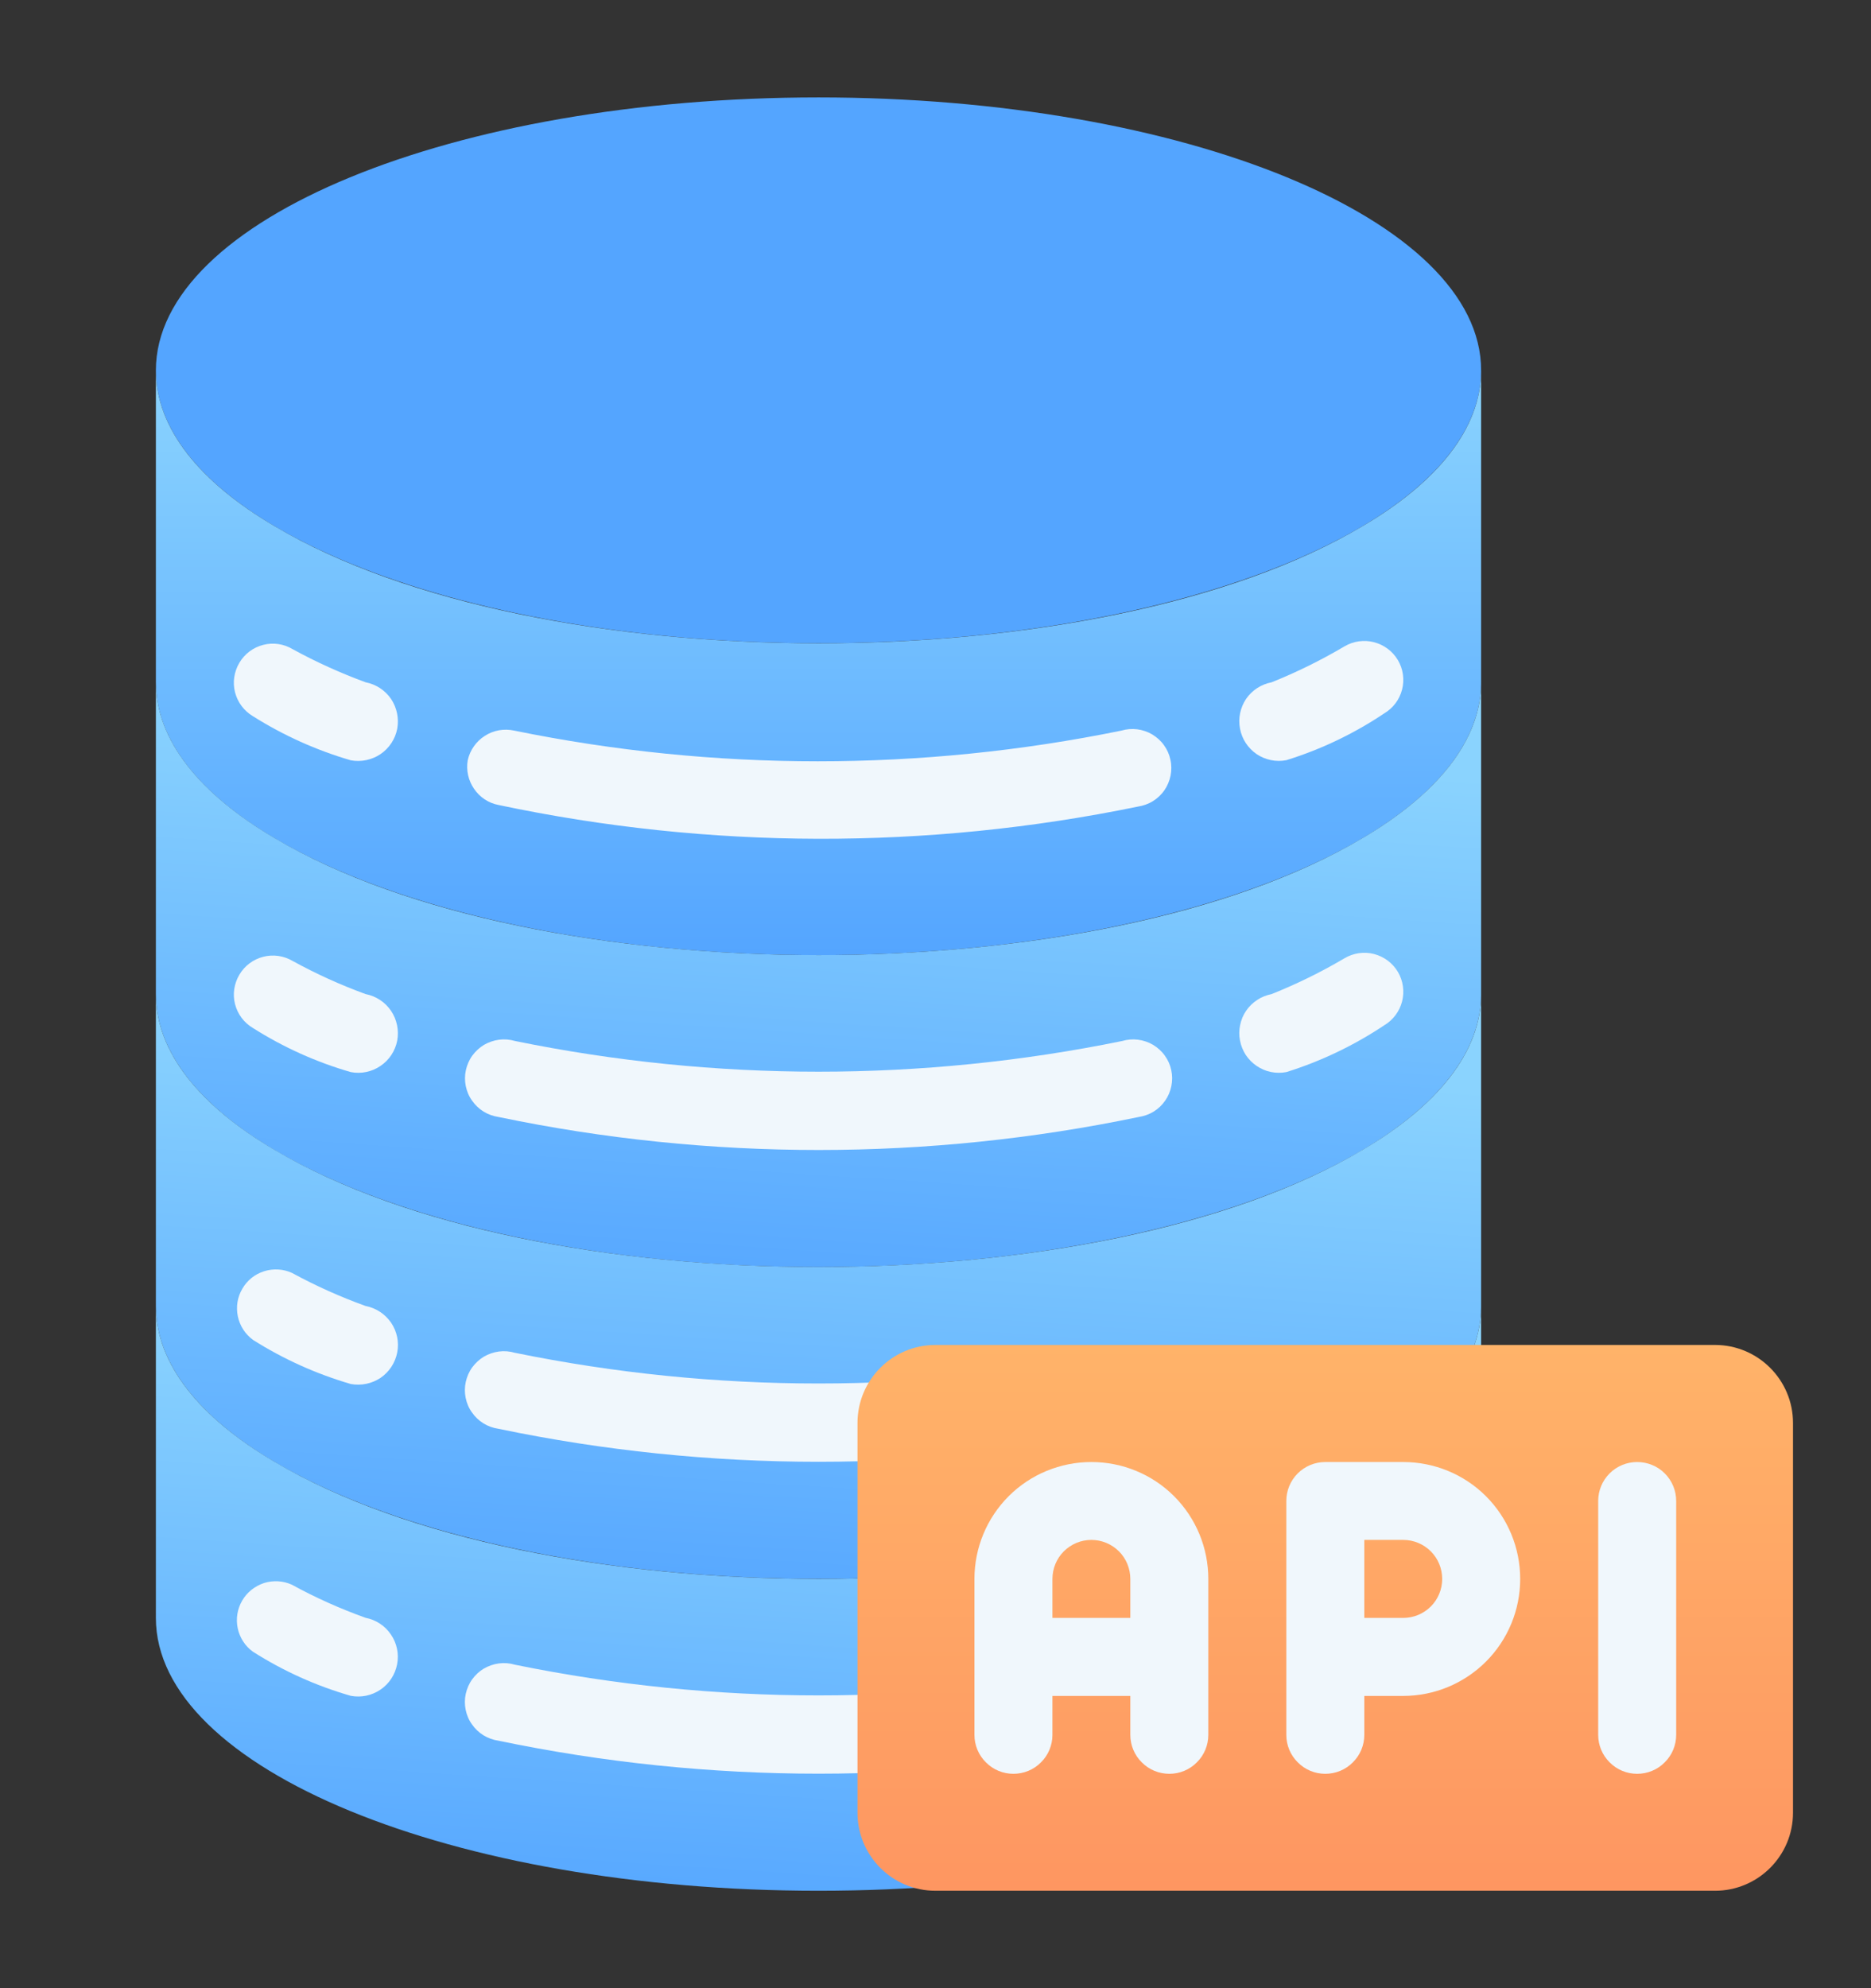 <svg width="16" height="17" viewBox="0 0 16 17" fill="none" xmlns="http://www.w3.org/2000/svg">
<rect x="0" y="0" width="16" height="17" fill="#333333" stroke="none"/>
<g clip-path="url(#clip0_380_17269)">
<path d="M7 5.5C10.129 5.5 12.666 4.455 12.666 3.167C12.666 1.878 10.129 0.833 7 0.833C3.87 0.833 1.333 1.878 1.333 3.167C1.333 4.455 3.87 5.5 7 5.5Z" fill="#54A5FF"/>
<path d="M12.666 3.167V5.834C12.666 7.124 10.13 8.167 7 8.167C3.87 8.167 1.333 7.124 1.333 5.834V3.167C1.333 3.664 1.71 4.124 2.35 4.5C4.6 5.834 9.403 5.834 11.65 4.5C12.29 4.124 12.666 3.664 12.666 3.167Z" fill="url(#paint0_linear_380_17269)"/>
<path d="M12.666 5.833V8.5C12.666 9.79 10.13 10.834 7 10.834C3.87 10.834 1.333 9.79 1.333 8.5V5.833C1.333 6.33 1.71 6.79 2.35 7.167C4.6 8.5 9.403 8.5 11.65 7.167C12.29 6.79 12.666 6.33 12.666 5.833Z" fill="url(#paint1_linear_380_17269)"/>
<path d="M12.666 8.5V11.167C12.666 12.457 10.13 13.5 7 13.5C3.87 13.5 1.333 12.457 1.333 11.167V8.5C1.333 8.997 1.71 9.457 2.35 9.833C4.6 11.167 9.403 11.167 11.65 9.833C12.29 9.457 12.666 8.997 12.666 8.5Z" fill="url(#paint2_linear_380_17269)"/>
<path d="M4.263 12.217C4.217 12.21 4.174 12.195 4.135 12.171C4.096 12.147 4.062 12.115 4.036 12.077C4.009 12.04 3.991 11.997 3.982 11.952C3.973 11.908 3.973 11.861 3.983 11.816C3.993 11.772 4.011 11.729 4.038 11.692C4.065 11.655 4.099 11.624 4.138 11.6C4.178 11.577 4.222 11.562 4.267 11.556C4.312 11.55 4.359 11.554 4.403 11.567C6.116 11.917 7.883 11.917 9.596 11.567C9.64 11.554 9.686 11.55 9.731 11.556C9.777 11.562 9.821 11.577 9.86 11.6C9.899 11.624 9.934 11.655 9.96 11.692C9.987 11.729 10.006 11.772 10.015 11.816C10.025 11.861 10.025 11.908 10.016 11.952C10.007 11.997 9.989 12.04 9.963 12.077C9.937 12.115 9.903 12.147 9.864 12.171C9.825 12.195 9.781 12.21 9.736 12.217C7.931 12.593 6.068 12.593 4.263 12.217Z" fill="#F0F7FC"/>
<path d="M12.666 11.167V13.834C12.666 15.124 10.13 16.167 7 16.167C3.87 16.167 1.333 15.124 1.333 13.834V11.167C1.333 11.664 1.71 12.124 2.35 12.5C4.6 13.834 9.403 13.834 11.65 12.5C12.29 12.124 12.666 11.664 12.666 11.167Z" fill="url(#paint3_linear_380_17269)"/>
<path d="M2.999 14.5C2.704 14.415 2.422 14.288 2.163 14.123C2.096 14.075 2.05 14.003 2.033 13.923C2.016 13.842 2.029 13.758 2.071 13.686C2.112 13.615 2.179 13.562 2.257 13.536C2.336 13.511 2.421 13.516 2.496 13.55C2.698 13.661 2.909 13.755 3.126 13.833C3.214 13.85 3.293 13.901 3.343 13.976C3.394 14.05 3.413 14.142 3.396 14.23C3.379 14.319 3.328 14.397 3.254 14.447C3.179 14.498 3.088 14.517 2.999 14.5Z" fill="#F0F7FC"/>
<path d="M4.263 14.884C4.217 14.877 4.174 14.862 4.135 14.838C4.096 14.814 4.062 14.782 4.036 14.744C4.009 14.707 3.991 14.664 3.982 14.619C3.973 14.574 3.973 14.528 3.983 14.483C3.993 14.439 4.011 14.396 4.038 14.359C4.065 14.322 4.099 14.29 4.138 14.267C4.178 14.244 4.222 14.229 4.267 14.223C4.312 14.217 4.359 14.221 4.403 14.234C6.116 14.584 7.883 14.584 9.596 14.234C9.64 14.221 9.686 14.217 9.731 14.223C9.777 14.229 9.821 14.244 9.86 14.267C9.899 14.29 9.934 14.322 9.96 14.359C9.987 14.396 10.006 14.439 10.015 14.483C10.025 14.528 10.025 14.574 10.016 14.619C10.007 14.664 9.989 14.707 9.963 14.744C9.937 14.782 9.903 14.814 9.864 14.838C9.825 14.862 9.781 14.877 9.736 14.884C7.931 15.26 6.068 15.26 4.263 14.884Z" fill="#F0F7FC"/>
<path d="M14.666 11.5H8C7.631 11.5 7.333 11.799 7.333 12.167V15.5C7.333 15.868 7.631 16.167 8 16.167H14.666C15.034 16.167 15.333 15.868 15.333 15.5V12.167C15.333 11.799 15.034 11.5 14.666 11.5Z" fill="url(#paint4_linear_380_17269)"/>
<path d="M12 12.501H11.333C11.245 12.501 11.16 12.536 11.098 12.598C11.035 12.661 11 12.745 11 12.834V14.834C11 14.922 11.035 15.007 11.098 15.069C11.16 15.132 11.245 15.167 11.333 15.167C11.422 15.167 11.507 15.132 11.569 15.069C11.632 15.007 11.667 14.922 11.667 14.834V14.501H12C12.265 14.501 12.52 14.395 12.707 14.208C12.895 14.02 13 13.766 13 13.501C13 13.235 12.895 12.981 12.707 12.793C12.52 12.606 12.265 12.501 12 12.501ZM12 13.834H11.667V13.167H12C12.088 13.167 12.173 13.202 12.236 13.265C12.298 13.327 12.333 13.412 12.333 13.501C12.333 13.589 12.298 13.674 12.236 13.736C12.173 13.799 12.088 13.834 12 13.834Z" fill="#F0F7FC"/>
<path d="M9.333 12.501C9.068 12.501 8.813 12.606 8.626 12.793C8.438 12.981 8.333 13.235 8.333 13.501V14.834C8.333 14.922 8.368 15.007 8.431 15.069C8.493 15.132 8.578 15.167 8.666 15.167C8.755 15.167 8.84 15.132 8.902 15.069C8.965 15.007 9 14.922 9 14.834V14.501H9.666V14.834C9.666 14.922 9.701 15.007 9.764 15.069C9.826 15.132 9.911 15.167 10 15.167C10.088 15.167 10.173 15.132 10.235 15.069C10.298 15.007 10.333 14.922 10.333 14.834V13.501C10.333 13.235 10.228 12.981 10.04 12.793C9.853 12.606 9.598 12.501 9.333 12.501ZM9 13.834V13.501C9 13.412 9.035 13.327 9.097 13.265C9.16 13.202 9.245 13.167 9.333 13.167C9.421 13.167 9.506 13.202 9.569 13.265C9.631 13.327 9.666 13.412 9.666 13.501V13.834H9Z" fill="#F0F7FC"/>
<path d="M14 15.167C13.912 15.167 13.827 15.132 13.765 15.069C13.702 15.007 13.667 14.922 13.667 14.834V12.834C13.667 12.745 13.702 12.661 13.765 12.598C13.827 12.536 13.912 12.501 14 12.501C14.089 12.501 14.174 12.536 14.236 12.598C14.299 12.661 14.334 12.745 14.334 12.834V14.834C14.334 14.922 14.299 15.007 14.236 15.069C14.174 15.132 14.089 15.167 14 15.167Z" fill="#F0F7FC"/>
<path d="M3 6.501C2.705 6.415 2.423 6.288 2.163 6.124C2.087 6.079 2.032 6.005 2.01 5.92C1.988 5.834 2.002 5.743 2.047 5.667C2.092 5.591 2.165 5.536 2.251 5.514C2.336 5.492 2.427 5.505 2.503 5.551C2.704 5.661 2.912 5.755 3.127 5.834C3.215 5.851 3.293 5.902 3.344 5.976C3.394 6.051 3.413 6.142 3.397 6.231C3.38 6.319 3.329 6.397 3.254 6.448C3.18 6.498 3.088 6.517 3 6.501Z" fill="#F0F7FC"/>
<path d="M11 6.5C10.912 6.517 10.82 6.498 10.746 6.448C10.672 6.397 10.62 6.319 10.604 6.23C10.587 6.142 10.606 6.051 10.656 5.976C10.707 5.902 10.785 5.851 10.874 5.834C11.089 5.748 11.297 5.645 11.497 5.527C11.573 5.482 11.664 5.469 11.749 5.491C11.835 5.513 11.909 5.568 11.954 5.644C11.999 5.72 12.012 5.811 11.99 5.896C11.968 5.982 11.913 6.055 11.837 6.1C11.579 6.273 11.297 6.408 11 6.5Z" fill="#F0F7FC"/>
<path d="M4.263 6.883C4.178 6.867 4.103 6.817 4.054 6.745C4.005 6.674 3.985 6.586 4 6.5C4.019 6.414 4.072 6.339 4.146 6.292C4.22 6.244 4.31 6.228 4.397 6.247C6.11 6.597 7.877 6.597 9.59 6.247C9.634 6.234 9.68 6.23 9.726 6.236C9.771 6.242 9.815 6.257 9.854 6.28C9.893 6.304 9.928 6.335 9.954 6.372C9.981 6.409 10 6.452 10.009 6.497C10.019 6.541 10.019 6.588 10.01 6.633C10.001 6.677 9.983 6.72 9.957 6.758C9.931 6.795 9.897 6.827 9.858 6.851C9.819 6.875 9.775 6.89 9.73 6.897C7.926 7.268 6.065 7.264 4.263 6.883Z" fill="#F0F7FC"/>
<path d="M3 9.167C2.705 9.082 2.423 8.955 2.163 8.79C2.087 8.745 2.032 8.672 2.01 8.586C1.988 8.501 2.002 8.41 2.047 8.334C2.092 8.258 2.165 8.203 2.251 8.181C2.336 8.159 2.427 8.172 2.503 8.217C2.704 8.327 2.912 8.422 3.127 8.5C3.215 8.517 3.293 8.568 3.344 8.643C3.394 8.717 3.413 8.809 3.397 8.897C3.38 8.985 3.329 9.064 3.254 9.114C3.18 9.165 3.088 9.184 3 9.167Z" fill="#F0F7FC"/>
<path d="M11 9.167C10.957 9.175 10.912 9.175 10.868 9.166C10.824 9.157 10.783 9.139 10.746 9.114C10.709 9.089 10.678 9.057 10.653 9.02C10.629 8.982 10.612 8.941 10.604 8.897C10.595 8.853 10.596 8.808 10.605 8.765C10.614 8.721 10.631 8.679 10.656 8.643C10.681 8.606 10.714 8.574 10.751 8.55C10.788 8.525 10.83 8.509 10.874 8.5C11.089 8.414 11.297 8.312 11.497 8.194C11.573 8.149 11.664 8.135 11.749 8.157C11.835 8.179 11.909 8.234 11.954 8.31C11.999 8.386 12.012 8.477 11.99 8.563C11.968 8.648 11.913 8.722 11.837 8.767C11.579 8.939 11.297 9.074 11 9.167Z" fill="#F0F7FC"/>
<path d="M4.264 9.551C4.218 9.544 4.175 9.529 4.136 9.505C4.097 9.481 4.063 9.449 4.037 9.411C4.01 9.374 3.992 9.331 3.983 9.286C3.974 9.241 3.974 9.195 3.984 9.15C3.994 9.106 4.012 9.063 4.039 9.026C4.066 8.989 4.1 8.958 4.139 8.934C4.179 8.911 4.223 8.896 4.268 8.89C4.313 8.884 4.36 8.888 4.404 8.901C6.117 9.251 7.883 9.251 9.597 8.901C9.641 8.888 9.687 8.884 9.732 8.89C9.778 8.896 9.822 8.911 9.861 8.934C9.9 8.958 9.935 8.989 9.961 9.026C9.988 9.063 10.007 9.106 10.016 9.15C10.026 9.195 10.026 9.241 10.017 9.286C10.008 9.331 9.99 9.374 9.964 9.411C9.938 9.449 9.904 9.481 9.865 9.505C9.826 9.529 9.782 9.544 9.737 9.551C7.932 9.927 6.069 9.927 4.264 9.551Z" fill="#F0F7FC"/>
<path d="M3 11.834C2.705 11.748 2.423 11.621 2.164 11.457C2.097 11.408 2.051 11.337 2.034 11.256C2.017 11.175 2.03 11.091 2.072 11.02C2.113 10.948 2.179 10.895 2.258 10.87C2.337 10.845 2.422 10.85 2.497 10.884C2.699 10.994 2.91 11.089 3.127 11.167C3.215 11.184 3.293 11.235 3.344 11.309C3.395 11.384 3.414 11.475 3.397 11.564C3.38 11.652 3.329 11.73 3.255 11.781C3.18 11.831 3.089 11.85 3 11.834Z" fill="#F0F7FC"/>
</g>
<defs>
<linearGradient id="paint0_linear_380_17269" x1="7" y1="8.167" x2="7" y2="3.167" gradientUnits="userSpaceOnUse">
<stop stop-color="#54A5FF"/>
<stop offset="1" stop-color="#8AD3FE"/>
</linearGradient>
<linearGradient id="paint1_linear_380_17269" x1="-0" y1="10.834" x2="0.333" y2="5.833" gradientUnits="userSpaceOnUse">
<stop stop-color="#54A5FF"/>
<stop offset="1" stop-color="#8AD3FE"/>
</linearGradient>
<linearGradient id="paint2_linear_380_17269" x1="-0" y1="13.5" x2="0.333" y2="8.5" gradientUnits="userSpaceOnUse">
<stop stop-color="#54A5FF"/>
<stop offset="1" stop-color="#8AD3FE"/>
</linearGradient>
<linearGradient id="paint3_linear_380_17269" x1="-0" y1="16.167" x2="0.333" y2="11.167" gradientUnits="userSpaceOnUse">
<stop stop-color="#54A5FF"/>
<stop offset="1" stop-color="#8AD3FE"/>
</linearGradient>
<linearGradient id="paint4_linear_380_17269" x1="11.333" y1="16.167" x2="11.333" y2="11.5" gradientUnits="userSpaceOnUse">
<stop stop-color="#FE9661"/>
<stop offset="1" stop-color="#FFB369"/>
</linearGradient>
<clipPath id="clip0_380_17269">
<rect width="16" height="16" fill="white" transform="translate(0 0.5)"/>
</clipPath>
</defs>
</svg>
